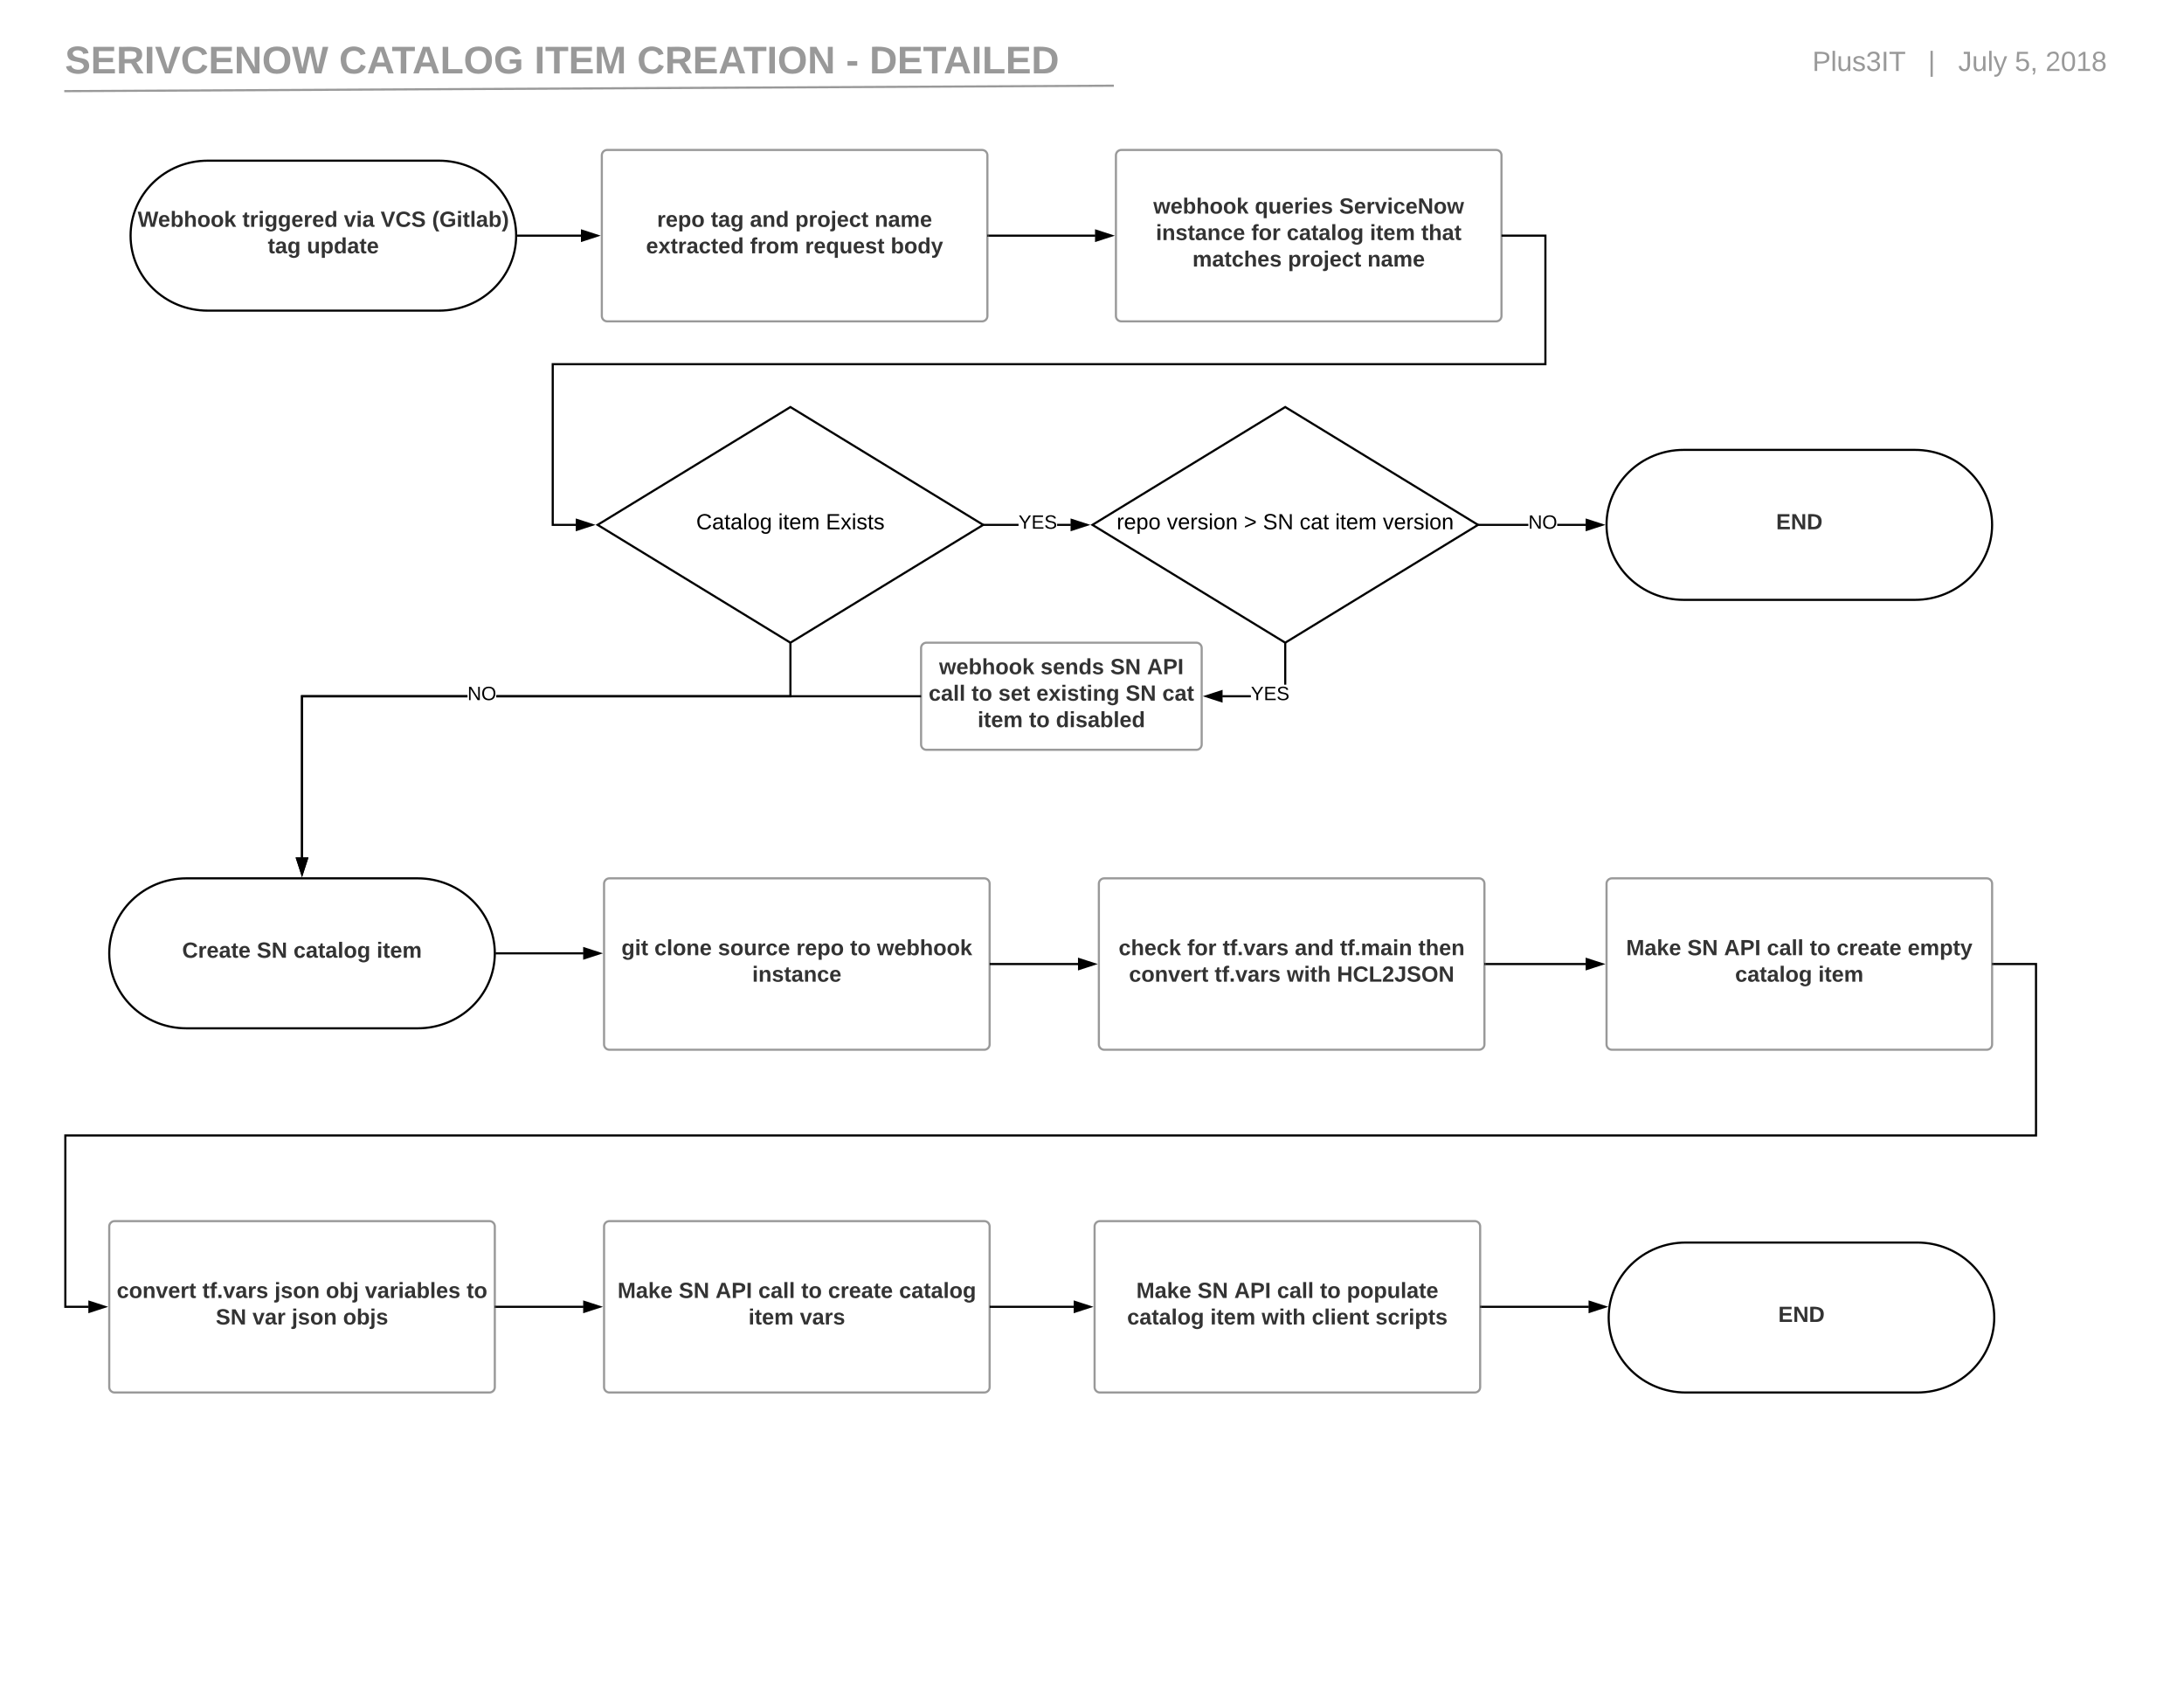 <svg xmlns="http://www.w3.org/2000/svg" xmlns:xlink="http://www.w3.org/1999/xlink" xmlns:lucid="lucid" width="2039.17" height="1575.72"><g transform="translate(0 0)" lucid:page-tab-id="0_0"><path d="M0 0h2039.17v1575.72H0z" fill="#fff"/><path d="M60.67 17.82H1122v86.5H60.67z" fill="none"/><use xlink:href="#a" transform="matrix(1,0,0,1,60.667,17.821) translate(0 50.709)"/><use xlink:href="#b" transform="matrix(1,0,0,1,60.667,17.821) translate(255.926 50.709)"/><use xlink:href="#c" transform="matrix(1,0,0,1,60.667,17.821) translate(438.258 50.709)"/><use xlink:href="#d" transform="matrix(1,0,0,1,60.667,17.821) translate(534.18 50.709)"/><use xlink:href="#e" transform="matrix(1,0,0,1,60.667,17.821) translate(729.228 50.709)"/><use xlink:href="#f" transform="matrix(1,0,0,1,60.667,17.821) translate(751.156 50.709)"/><path d="M60 85.08L1040 80" stroke="#999" stroke-width="2" fill="none"/><path d="M1279 37.08h688v48h-688z" fill="none"/><use xlink:href="#g" transform="matrix(1,0,0,1,1279,37.076) translate(413.15 29.149)"/><use xlink:href="#h" transform="matrix(1,0,0,1,1279,37.076) translate(521.216 29.149)"/><use xlink:href="#i" transform="matrix(1,0,0,1,1279,37.076) translate(549.324 29.149)"/><use xlink:href="#j" transform="matrix(1,0,0,1,1279,37.076) translate(602.177 29.149)"/><use xlink:href="#k" transform="matrix(1,0,0,1,1279,37.076) translate(630.784 29.149)"/><path d="M1041.92 145c0-2.76 2.24-5 5-5h350c2.76 0 5 2.24 5 5v150c0 2.76-2.24 5-5 5h-350c-2.76 0-5-2.24-5-5z" stroke="#999" stroke-width="2" fill="#fff"/><use xlink:href="#l" transform="matrix(1,0,0,1,1046.918,145) translate(29.901 54.402)"/><use xlink:href="#m" transform="matrix(1,0,0,1,1046.918,145) translate(124.65 54.402)"/><use xlink:href="#n" transform="matrix(1,0,0,1,1046.918,145) translate(203.493 54.402)"/><use xlink:href="#o" transform="matrix(1,0,0,1,1046.918,145) translate(32.304 79.12)"/><use xlink:href="#p" transform="matrix(1,0,0,1,1046.918,145) translate(121.389 79.12)"/><use xlink:href="#q" transform="matrix(1,0,0,1,1046.918,145) translate(154.46 79.12)"/><use xlink:href="#r" transform="matrix(1,0,0,1,1046.918,145) translate(232.101 79.12)"/><use xlink:href="#s" transform="matrix(1,0,0,1,1046.918,145) translate(280.105 79.12)"/><use xlink:href="#t" transform="matrix(1,0,0,1,1046.918,145) translate(66.462 103.837)"/><use xlink:href="#u" transform="matrix(1,0,0,1,1046.918,145) translate(155.604 103.837)"/><use xlink:href="#v" transform="matrix(1,0,0,1,1046.918,145) translate(229.813 103.837)"/><path d="M409.92 150c39.76 0 72 31.34 72 70s-32.24 70-72 70h-216c-39.77 0-72-31.34-72-70s32.23-70 72-70z" stroke="#000" stroke-width="2" fill="#fff"/><use xlink:href="#w" transform="matrix(1,0,0,1,126.918,155) translate(1.665 56.761)"/><use xlink:href="#x" transform="matrix(1,0,0,1,126.918,155) translate(99.39 56.761)"/><use xlink:href="#y" transform="matrix(1,0,0,1,126.918,155) translate(194.139 56.761)"/><use xlink:href="#z" transform="matrix(1,0,0,1,126.918,155) translate(228.468 56.761)"/><use xlink:href="#A" transform="matrix(1,0,0,1,126.918,155) translate(276.472 56.761)"/><use xlink:href="#B" transform="matrix(1,0,0,1,126.918,155) translate(123.105 81.478)"/><use xlink:href="#C" transform="matrix(1,0,0,1,126.918,155) translate(159.609 81.478)"/><path d="M561.92 145c0-2.76 2.24-5 5-5h350c2.76 0 5 2.24 5 5v150c0 2.76-2.24 5-5 5h-350c-2.76 0-5-2.24-5-5z" stroke="#999" stroke-width="2" fill="#fff"/><use xlink:href="#D" transform="matrix(1,0,0,1,566.918,145) translate(46.551 66.761)"/><use xlink:href="#E" transform="matrix(1,0,0,1,566.918,145) translate(96.786 66.761)"/><use xlink:href="#F" transform="matrix(1,0,0,1,566.918,145) translate(133.29 66.761)"/><use xlink:href="#u" transform="matrix(1,0,0,1,566.918,145) translate(175.515 66.761)"/><use xlink:href="#G" transform="matrix(1,0,0,1,566.918,145) translate(249.724 66.761)"/><use xlink:href="#H" transform="matrix(1,0,0,1,566.918,145) translate(36.281 91.478)"/><use xlink:href="#I" transform="matrix(1,0,0,1,566.918,145) translate(133.376 91.478)"/><use xlink:href="#J" transform="matrix(1,0,0,1,566.918,145) translate(184.755 91.478)"/><use xlink:href="#K" transform="matrix(1,0,0,1,566.918,145) translate(264.686 91.478)"/><path d="M482.92 220h59.76" stroke="#000" stroke-width="2" fill="none"/><path d="M482.92 221h-1.04l.04-1-.02-1h1.02zM557.68 220l-14.26 4.64v-9.28z"/><path d="M560.92 220l-18.5 6v-12zm-16.5 3.26l10.03-3.26-10.03-3.26z"/><path d="M922.92 220h99.76" stroke="#000" stroke-width="2" fill="none"/><path d="M922.92 221h-1v-2h1zM1037.68 220l-14.26 4.64v-9.28z"/><path d="M1040.92 220l-18.5 6v-12zm-16.5 3.26l10.03-3.26-10.03-3.26z"/><path d="M738 380l180 110-180 110-180-110z" stroke="#000" stroke-width="2" fill="#fff"/><use xlink:href="#L" transform="matrix(1,0,0,1,563,385) translate(87.031 109.12)"/><use xlink:href="#M" transform="matrix(1,0,0,1,563,385) translate(163.585 109.12)"/><use xlink:href="#N" transform="matrix(1,0,0,1,563,385) translate(208.099 109.12)"/><path d="M1200 380l180 110-180 110-180-110z" stroke="#000" stroke-width="2" fill="#fff"/><use xlink:href="#O" transform="matrix(1,0,0,1,1025,385) translate(17.6 109.12)"/><use xlink:href="#P" transform="matrix(1,0,0,1,1025,385) translate(64.459 109.12)"/><use xlink:href="#Q" transform="matrix(1,0,0,1,1025,385) translate(136.437 109.12)"/><use xlink:href="#R" transform="matrix(1,0,0,1,1025,385) translate(154.174 109.12)"/><use xlink:href="#S" transform="matrix(1,0,0,1,1025,385) translate(188.446 109.12)"/><use xlink:href="#M" transform="matrix(1,0,0,1,1025,385) translate(221.631 109.12)"/><use xlink:href="#T" transform="matrix(1,0,0,1,1025,385) translate(266.145 109.12)"/><path d="M390 820c39.76 0 72 31.34 72 70s-32.24 70-72 70H174c-39.76 0-72-31.34-72-70s32.24-70 72-70z" stroke="#000" stroke-width="2" fill="#fff"/><use xlink:href="#U" transform="matrix(1,0,0,1,107,825) translate(63.058 69.12)"/><use xlink:href="#V" transform="matrix(1,0,0,1,107,825) translate(132.746 69.12)"/><use xlink:href="#q" transform="matrix(1,0,0,1,107,825) translate(167.018 69.12)"/><use xlink:href="#W" transform="matrix(1,0,0,1,107,825) translate(244.66 69.12)"/><path d="M1788 420c39.76 0 72 31.34 72 70s-32.24 70-72 70h-216c-39.76 0-72-31.34-72-70s32.24-70 72-70z" stroke="#000" stroke-width="2" fill="#fff"/><use xlink:href="#X" transform="matrix(1,0,0,1,1505,425) translate(153.315 69.12)"/><path d="M1426.98 491h-45.06v-2h45.06zm53.78 0h-26.83v-2h26.83zM1381.92 491h-3v-.34l1.08-.66-1.08-.66V489h3zM1495.76 490l-14.26 4.64v-9.28z"/><path d="M1499 490l-18.5 6v-12zm-16.5 3.26l10.03-3.26-10.03-3.26z"/><use xlink:href="#Y" transform="matrix(1,0,0,1,1426.984,479.2) translate(0 14.4)"/><path d="M951 491h-31.08v-2H951zm48.85 0H987v-2h12.85zM919.92 491h-3v-.34L918 490l-1.08-.66V489h3zM1014.85 490l-14.27 4.64v-9.28z"/><path d="M1018.08 490l-18.5 6v-12zm-16.5 3.26l10.03-3.26-10.02-3.26z"/><use xlink:href="#Z" transform="matrix(1,0,0,1,951,479.2) translate(0 14.4)"/><path d="M1443.92 341H517.08v148h20.77v2h-22.77V339h926.84V221h-39v-2h41z"/><path d="M1402.92 221h-1v-2h1zM552.85 490l-14.27 4.64v-9.28z"/><path d="M556.08 490l-18.5 6v-12zm-16.5 3.26L549.6 490l-10.02-3.26z"/><path d="M564 825c0-2.76 2.24-5 5-5h350c2.76 0 5 2.24 5 5v150c0 2.76-2.24 5-5 5H569c-2.76 0-5-2.24-5-5z" stroke="#999" stroke-width="2" fill="#fff"/><use xlink:href="#aa" transform="matrix(1,0,0,1,569,825) translate(11.192 66.761)"/><use xlink:href="#ab" transform="matrix(1,0,0,1,569,825) translate(41.974 66.761)"/><use xlink:href="#ac" transform="matrix(1,0,0,1,569,825) translate(101.363 66.761)"/><use xlink:href="#ad" transform="matrix(1,0,0,1,569,825) translate(174.485 66.761)"/><use xlink:href="#ae" transform="matrix(1,0,0,1,569,825) translate(224.72 66.761)"/><use xlink:href="#af" transform="matrix(1,0,0,1,569,825) translate(249.781 66.761)"/><use xlink:href="#ag" transform="matrix(1,0,0,1,569,825) translate(133.318 91.478)"/><path d="M463 890h81.76" stroke="#000" stroke-width="2" fill="none"/><path d="M463 891h-1.03l.03-1-.02-1H463zM559.76 890l-14.26 4.64v-9.28z"/><path d="M563 890l-18.5 6v-12zm-16.5 3.26l10.03-3.26-10.03-3.26z"/><path d="M1026 825c0-2.76 2.24-5 5-5h350c2.76 0 5 2.24 5 5v150c0 2.76-2.24 5-5 5h-350c-2.76 0-5-2.24-5-5z" stroke="#999" stroke-width="2" fill="#fff"/><use xlink:href="#ah" transform="matrix(1,0,0,1,1031,825) translate(13.452 66.761)"/><use xlink:href="#ai" transform="matrix(1,0,0,1,1031,825) translate(77.476 66.761)"/><use xlink:href="#aj" transform="matrix(1,0,0,1,1031,825) translate(110.547 66.761)"/><use xlink:href="#F" transform="matrix(1,0,0,1,1031,825) translate(177.947 66.761)"/><use xlink:href="#ak" transform="matrix(1,0,0,1,1031,825) translate(220.172 66.761)"/><use xlink:href="#al" transform="matrix(1,0,0,1,1031,825) translate(293.236 66.761)"/><use xlink:href="#am" transform="matrix(1,0,0,1,1031,825) translate(23.121 91.478)"/><use xlink:href="#aj" transform="matrix(1,0,0,1,1031,825) translate(103.051 91.478)"/><use xlink:href="#an" transform="matrix(1,0,0,1,1031,825) translate(170.451 91.478)"/><use xlink:href="#ao" transform="matrix(1,0,0,1,1031,825) translate(217.254 91.478)"/><path d="M925 900h81.76" stroke="#000" stroke-width="2" fill="none"/><path d="M925 901h-1v-2h1zM1021.76 900l-14.26 4.64v-9.28z"/><path d="M1025 900l-18.5 6v-12zm-16.5 3.26l10.03-3.26-10.03-3.26z"/><path d="M1500 825c0-2.76 2.24-5 5-5h350c2.76 0 5 2.24 5 5v150c0 2.76-2.24 5-5 5h-350c-2.76 0-5-2.24-5-5z" stroke="#999" stroke-width="2" fill="#fff"/><g><use xlink:href="#ap" transform="matrix(1,0,0,1,1505,825) translate(13.309 66.761)"/><use xlink:href="#V" transform="matrix(1,0,0,1,1505,825) translate(70.467 66.761)"/><use xlink:href="#aq" transform="matrix(1,0,0,1,1505,825) translate(104.739 66.761)"/><use xlink:href="#ar" transform="matrix(1,0,0,1,1505,825) translate(144.733 66.761)"/><use xlink:href="#ae" transform="matrix(1,0,0,1,1505,825) translate(184.784 66.761)"/><use xlink:href="#as" transform="matrix(1,0,0,1,1505,825) translate(209.844 66.761)"/><use xlink:href="#at" transform="matrix(1,0,0,1,1505,825) translate(276.157 66.761)"/><use xlink:href="#q" transform="matrix(1,0,0,1,1505,825) translate(115.038 91.478)"/><use xlink:href="#W" transform="matrix(1,0,0,1,1505,825) translate(192.68 91.478)"/></g><path d="M102 1145c0-2.76 2.24-5 5-5h350c2.76 0 5 2.24 5 5v150c0 2.76-2.24 5-5 5H107c-2.76 0-5-2.24-5-5z" stroke="#999" stroke-width="2" fill="#fff"/><g><use xlink:href="#au" transform="matrix(1,0,0,1,107,1145) translate(1.98 66.761)"/><use xlink:href="#av" transform="matrix(1,0,0,1,107,1145) translate(81.91 66.761)"/><use xlink:href="#aw" transform="matrix(1,0,0,1,107,1145) translate(149.31 66.761)"/><use xlink:href="#ax" transform="matrix(1,0,0,1,107,1145) translate(197.257 66.761)"/><use xlink:href="#ay" transform="matrix(1,0,0,1,107,1145) translate(233.76 66.761)"/><use xlink:href="#az" transform="matrix(1,0,0,1,107,1145) translate(328.681 66.761)"/><use xlink:href="#aA" transform="matrix(1,0,0,1,107,1145) translate(94.469 91.478)"/><use xlink:href="#aB" transform="matrix(1,0,0,1,107,1145) translate(128.741 91.478)"/><use xlink:href="#aw" transform="matrix(1,0,0,1,107,1145) translate(165.359 91.478)"/><use xlink:href="#aC" transform="matrix(1,0,0,1,107,1145) translate(213.306 91.478)"/></g><path d="M1861 900h40v160H61v160h21.76" stroke="#000" stroke-width="2" fill="none"/><path d="M1861 901h-1v-2h1zM97.76 1220l-14.26 4.64v-9.28z"/><path d="M101 1220l-18.5 6v-12zm-16.5 3.26l10.03-3.26-10.03-3.26z"/><path d="M564 1145c0-2.76 2.24-5 5-5h350c2.76 0 5 2.24 5 5v150c0 2.76-2.24 5-5 5H569c-2.76 0-5-2.24-5-5z" stroke="#999" stroke-width="2" fill="#fff"/><g><use xlink:href="#ap" transform="matrix(1,0,0,1,569,1145) translate(7.616 66.761)"/><use xlink:href="#V" transform="matrix(1,0,0,1,569,1145) translate(64.774 66.761)"/><use xlink:href="#aq" transform="matrix(1,0,0,1,569,1145) translate(99.046 66.761)"/><use xlink:href="#ar" transform="matrix(1,0,0,1,569,1145) translate(139.04 66.761)"/><use xlink:href="#ae" transform="matrix(1,0,0,1,569,1145) translate(179.091 66.761)"/><use xlink:href="#as" transform="matrix(1,0,0,1,569,1145) translate(204.151 66.761)"/><use xlink:href="#aD" transform="matrix(1,0,0,1,569,1145) translate(270.464 66.761)"/><use xlink:href="#r" transform="matrix(1,0,0,1,569,1145) translate(129.828 91.478)"/><use xlink:href="#aE" transform="matrix(1,0,0,1,569,1145) translate(177.832 91.478)"/></g><path d="M463 1220h81.76" stroke="#000" stroke-width="2" fill="none"/><path d="M463 1221h-1v-2h1zM559.76 1220l-14.26 4.64v-9.28z"/><path d="M563 1220l-18.5 6v-12zm-16.5 3.26l10.03-3.26-10.03-3.26z"/><path d="M1022 1145c0-2.76 2.24-5 5-5h350c2.76 0 5 2.24 5 5v150c0 2.76-2.24 5-5 5h-350c-2.76 0-5-2.24-5-5z" stroke="#999" stroke-width="2" fill="#fff"/><g><use xlink:href="#ap" transform="matrix(1,0,0,1,1027,1145) translate(33.963 66.761)"/><use xlink:href="#V" transform="matrix(1,0,0,1,1027,1145) translate(91.122 66.761)"/><use xlink:href="#aq" transform="matrix(1,0,0,1,1027,1145) translate(125.394 66.761)"/><use xlink:href="#ar" transform="matrix(1,0,0,1,1027,1145) translate(165.388 66.761)"/><use xlink:href="#ae" transform="matrix(1,0,0,1,1027,1145) translate(205.439 66.761)"/><use xlink:href="#aF" transform="matrix(1,0,0,1,1027,1145) translate(230.499 66.761)"/><use xlink:href="#q" transform="matrix(1,0,0,1,1027,1145) translate(25.381 91.478)"/><use xlink:href="#r" transform="matrix(1,0,0,1,1027,1145) translate(103.023 91.478)"/><use xlink:href="#an" transform="matrix(1,0,0,1,1027,1145) translate(151.027 91.478)"/><use xlink:href="#aG" transform="matrix(1,0,0,1,1027,1145) translate(197.829 91.478)"/><use xlink:href="#aH" transform="matrix(1,0,0,1,1027,1145) translate(257.219 91.478)"/></g><path d="M925 1220h77.76" stroke="#000" stroke-width="2" fill="none"/><path d="M925 1221h-1v-2h1zM1017.76 1220l-14.26 4.64v-9.28z"/><path d="M1021 1220l-18.5 6v-12zm-16.5 3.26l10.03-3.26-10.03-3.26z"/><path d="M1790 1160c39.76 0 72 31.34 72 70s-32.24 70-72 70h-216c-39.76 0-72-31.34-72-70s32.24-70 72-70z" stroke="#000" stroke-width="2" fill="#fff"/><g><use xlink:href="#X" transform="matrix(1,0,0,1,1507,1165) translate(153.315 69.12)"/></g><path d="M436.44 651H283v149.76h-2V649h155.44zM739 651H463.4v-2H737v-47.83h2zM739 601.17h-2v-1.78l1 .6 1-.6zM282 815.76l-4.64-14.26h9.28z"/><path d="M282 819l-6-18.5h12zm-3.26-16.5l3.26 10.03 3.26-10.03z"/><g><use xlink:href="#Y" transform="matrix(1,0,0,1,436.439,639.2) translate(0 14.4)"/></g><path d="M860 605c0-2.76 2.24-5 5-5h252c2.76 0 5 2.24 5 5v90c0 2.76-2.24 5-5 5H865c-2.76 0-5-2.24-5-5z" stroke="#999" stroke-width="2" fill="#fff"/><g><use xlink:href="#l" transform="matrix(1,0,0,1,865,605) translate(11.798 24.402)"/><use xlink:href="#aI" transform="matrix(1,0,0,1,865,605) translate(106.547 24.402)"/><use xlink:href="#aA" transform="matrix(1,0,0,1,865,605) translate(171.658 24.402)"/><use xlink:href="#aJ" transform="matrix(1,0,0,1,865,605) translate(205.93 24.402)"/><use xlink:href="#ar" transform="matrix(1,0,0,1,865,605) translate(2.071 49.12)"/><use xlink:href="#ae" transform="matrix(1,0,0,1,865,605) translate(42.122 49.12)"/><use xlink:href="#aK" transform="matrix(1,0,0,1,865,605) translate(67.182 49.12)"/><use xlink:href="#aL" transform="matrix(1,0,0,1,865,605) translate(102.599 49.12)"/><use xlink:href="#aA" transform="matrix(1,0,0,1,865,605) translate(185.962 49.12)"/><use xlink:href="#aM" transform="matrix(1,0,0,1,865,605) translate(220.234 49.12)"/><use xlink:href="#r" transform="matrix(1,0,0,1,865,605) translate(47.786 73.837)"/><use xlink:href="#ae" transform="matrix(1,0,0,1,865,605) translate(95.79 73.837)"/><use xlink:href="#aN" transform="matrix(1,0,0,1,865,605) translate(120.851 73.837)"/></g><path d="M1167.9 651h-26.66v-2h26.67zm33.1-11.8h-2v-38.03h2zM1201 601.17h-2v-1.78l1 .6 1-.6zM1140.5 654.64l-14.26-4.64 14.26-4.64z"/><path d="M1141.5 656l-18.5-6 18.5-6zm-12.03-6l10.03 3.26v-6.52z"/><g><use xlink:href="#Z" transform="matrix(1,0,0,1,1167.914,639.2) translate(0 14.4)"/></g><path d="M1387 900h93.76" stroke="#000" stroke-width="2" fill="none"/><path d="M1387 901h-1v-2h1zM1495.76 900l-14.26 4.64v-9.28z"/><path d="M1499 900l-18.5 6v-12zm-16.5 3.26l10.03-3.26-10.03-3.26z"/><path d="M1383 1220h100.5" stroke="#000" stroke-width="2" fill="none"/><path d="M1383 1221h-1v-2h1zM1498.5 1220l-14.27 4.64v-9.28z"/><path d="M1501.73 1220l-18.5 6v-12zm-16.5 3.26l10.03-3.26-10.03-3.26zM436.44 651H283v149.76h-2V649h155.44zM859 651H463.4v-2H859zM860 651h-1v-2h1zM282 815.76l-4.64-14.26h9.28z"/><path d="M282 819l-6-18.5h12zm-3.26-16.5l3.26 10.03 3.26-10.03z"/><defs><path fill="#999" d="M169-182c-1-43-94-46-97-3 18 66 151 10 154 114 3 95-165 93-204 36-6-8-10-19-12-30l50-8c3 46 112 56 116 5-17-69-150-10-154-114-4-87 153-88 188-35 5 8 8 18 10 28" id="aO"/><path fill="#999" d="M24 0v-248h195v40H76v63h132v40H76v65h150V0H24" id="aP"/><path fill="#999" d="M240-174c0 40-23 61-54 70L253 0h-59l-57-94H76V0H24v-248c93 4 217-23 216 74zM76-134c48-2 112 12 112-38 0-48-66-32-112-35v73" id="aQ"/><path fill="#999" d="M24 0v-248h52V0H24" id="aR"/><path fill="#999" d="M147 0H94L2-248h55l64 206c17-72 42-137 63-206h54" id="aS"/><path fill="#999" d="M67-125c0 53 21 87 73 88 37 1 54-22 65-47l45 17C233-25 199 4 140 4 58 4 20-42 15-125 8-235 124-281 211-232c18 10 29 29 36 50l-46 12c-8-25-30-41-62-41-52 0-71 34-72 86" id="aT"/><path fill="#999" d="M175 0L67-191c6 58 2 128 3 191H24v-248h59L193-55c-6-58-2-129-3-193h46V0h-61" id="aU"/><path fill="#999" d="M140-251c80 0 125 45 125 126S219 4 139 4C58 4 15-44 15-125s44-126 125-126zm-1 214c52 0 73-35 73-88 0-50-21-86-72-86-52 0-73 35-73 86s22 88 72 88" id="aV"/><path fill="#999" d="M275 0h-61l-44-196L126 0H64L0-248h53L97-49l45-199h58l43 199 44-199h52" id="aW"/><g id="a"><use transform="matrix(0.1,0,0,0.1,0,0)" xlink:href="#aO"/><use transform="matrix(0.1,0,0,0.1,24.031,0)" xlink:href="#aP"/><use transform="matrix(0.1,0,0,0.1,48.061,0)" xlink:href="#aQ"/><use transform="matrix(0.1,0,0,0.1,73.994,0)" xlink:href="#aR"/><use transform="matrix(0.1,0,0,0.1,84.007,0)" xlink:href="#aS"/><use transform="matrix(0.1,0,0,0.1,108.037,0)" xlink:href="#aT"/><use transform="matrix(0.1,0,0,0.1,133.97,0)" xlink:href="#aP"/><use transform="matrix(0.1,0,0,0.1,158.001,0)" xlink:href="#aU"/><use transform="matrix(0.1,0,0,0.1,183.934,0)" xlink:href="#aV"/><use transform="matrix(0.1,0,0,0.1,211.97,0)" xlink:href="#aW"/></g><path fill="#999" d="M199 0l-22-63H83L61 0H9l90-248h61L250 0h-51zm-33-102l-36-108c-10 38-24 72-36 108h72" id="aX"/><path fill="#999" d="M136-208V0H84v-208H4v-40h212v40h-80" id="aY"/><path fill="#999" d="M24 0v-248h52v208h133V0H24" id="aZ"/><path fill="#999" d="M67-125c0 54 23 88 75 88 28 0 53-7 68-21v-34h-60v-39h108v91C232-14 192 4 140 4 58 4 20-42 15-125 8-236 126-280 215-234c19 10 29 26 37 47l-47 15c-11-23-29-39-63-39-53 1-75 33-75 86" id="ba"/><g id="b"><use transform="matrix(0.1,0,0,0.1,0,0)" xlink:href="#aT"/><use transform="matrix(0.1,0,0,0.1,25.933,0)" xlink:href="#aX"/><use transform="matrix(0.1,0,0,0.1,49.163,0)" xlink:href="#aY"/><use transform="matrix(0.1,0,0,0.1,68.387,0)" xlink:href="#aX"/><use transform="matrix(0.1,0,0,0.1,94.32,0)" xlink:href="#aZ"/><use transform="matrix(0.1,0,0,0.1,116.248,0)" xlink:href="#aV"/><use transform="matrix(0.1,0,0,0.1,144.284,0)" xlink:href="#ba"/></g><path fill="#999" d="M230 0l2-204L168 0h-37L68-204 70 0H24v-248h70l56 185 57-185h69V0h-46" id="bb"/><g id="c"><use transform="matrix(0.1,0,0,0.1,0,0)" xlink:href="#aR"/><use transform="matrix(0.1,0,0,0.1,10.013,0)" xlink:href="#aY"/><use transform="matrix(0.1,0,0,0.1,31.941,0)" xlink:href="#aP"/><use transform="matrix(0.1,0,0,0.1,55.971,0)" xlink:href="#bb"/></g><g id="d"><use transform="matrix(0.1,0,0,0.1,0,0)" xlink:href="#aT"/><use transform="matrix(0.1,0,0,0.1,25.933,0)" xlink:href="#aQ"/><use transform="matrix(0.1,0,0,0.1,51.866,0)" xlink:href="#aP"/><use transform="matrix(0.1,0,0,0.1,75.897,0)" xlink:href="#aX"/><use transform="matrix(0.1,0,0,0.1,99.126,0)" xlink:href="#aY"/><use transform="matrix(0.1,0,0,0.1,121.054,0)" xlink:href="#aR"/><use transform="matrix(0.1,0,0,0.1,131.067,0)" xlink:href="#aV"/><use transform="matrix(0.1,0,0,0.1,159.102,0)" xlink:href="#aU"/></g><path fill="#999" d="M14-72v-43h91v43H14" id="bc"/><use transform="matrix(0.1,0,0,0.1,0,0)" xlink:href="#bc" id="e"/><path fill="#999" d="M24-248c120-7 223 5 221 122C244-46 201 0 124 0H24v-248zM76-40c74 7 117-18 117-86 0-67-45-88-117-82v168" id="bd"/><g id="f"><use transform="matrix(0.1,0,0,0.1,0,0)" xlink:href="#bd"/><use transform="matrix(0.1,0,0,0.1,25.933,0)" xlink:href="#aP"/><use transform="matrix(0.1,0,0,0.1,49.964,0)" xlink:href="#aY"/><use transform="matrix(0.1,0,0,0.1,69.188,0)" xlink:href="#aX"/><use transform="matrix(0.1,0,0,0.1,95.121,0)" xlink:href="#aR"/><use transform="matrix(0.1,0,0,0.1,105.134,0)" xlink:href="#aZ"/><use transform="matrix(0.1,0,0,0.1,127.062,0)" xlink:href="#aP"/><use transform="matrix(0.1,0,0,0.1,151.092,0)" xlink:href="#bd"/></g><path fill="#999" d="M30-248c87 1 191-15 191 75 0 78-77 80-158 76V0H30v-248zm33 125c57 0 124 11 124-50 0-59-68-47-124-48v98" id="be"/><path fill="#999" d="M24 0v-261h32V0H24" id="bf"/><path fill="#999" d="M84 4C-5 8 30-112 23-190h32v120c0 31 7 50 39 49 72-2 45-101 50-169h31l1 190h-30c-1-10 1-25-2-33-11 22-28 36-60 37" id="bg"/><path fill="#999" d="M135-143c-3-34-86-38-87 0 15 53 115 12 119 90S17 21 10-45l28-5c4 36 97 45 98 0-10-56-113-15-118-90-4-57 82-63 122-42 12 7 21 19 24 35" id="bh"/><path fill="#999" d="M126-127c33 6 58 20 58 59 0 88-139 92-164 29-3-8-5-16-6-25l32-3c6 27 21 44 54 44 32 0 52-15 52-46 0-38-36-46-79-43v-28c39 1 72-4 72-42 0-27-17-43-46-43-28 0-47 15-49 41l-32-3c6-42 35-63 81-64 48-1 79 21 79 65 0 36-21 52-52 59" id="bi"/><path fill="#999" d="M33 0v-248h34V0H33" id="bj"/><path fill="#999" d="M127-220V0H93v-220H8v-28h204v28h-85" id="bk"/><g id="g"><use transform="matrix(0.072,0,0,0.072,0,0)" xlink:href="#be"/><use transform="matrix(0.072,0,0,0.072,17.165,0)" xlink:href="#bf"/><use transform="matrix(0.072,0,0,0.072,22.815,0)" xlink:href="#bg"/><use transform="matrix(0.072,0,0,0.072,37.119,0)" xlink:href="#bh"/><use transform="matrix(0.072,0,0,0.072,49.992,0)" xlink:href="#bi"/><use transform="matrix(0.072,0,0,0.072,64.296,0)" xlink:href="#bj"/><use transform="matrix(0.072,0,0,0.072,71.448,0)" xlink:href="#bk"/></g><path fill="#999" d="M32 76v-337h29V76H32" id="bl"/><use transform="matrix(0.072,0,0,0.072,0,0)" xlink:href="#bl" id="h"/><path fill="#999" d="M153-248C145-148 188 4 80 4 36 3 13-21 6-62l32-5c4 25 16 42 43 43 27 0 39-20 39-49v-147H72v-28h81" id="bm"/><path fill="#999" d="M179-190L93 31C79 59 56 82 12 73V49c39 6 53-20 64-50L1-190h34L92-34l54-156h33" id="bn"/><g id="i"><use transform="matrix(0.072,0,0,0.072,0,0)" xlink:href="#bm"/><use transform="matrix(0.072,0,0,0.072,12.874,0)" xlink:href="#bg"/><use transform="matrix(0.072,0,0,0.072,27.177,0)" xlink:href="#bf"/><use transform="matrix(0.072,0,0,0.072,32.827,0)" xlink:href="#bn"/></g><path fill="#999" d="M54-142c48-35 137-8 131 61C196 18 31 33 14-55l32-4c7 23 22 37 52 37 35-1 51-22 54-58 4-55-73-65-99-34H22l8-134h141v27H59" id="bo"/><path fill="#999" d="M68-38c1 34 0 65-14 84H32c9-13 17-26 17-46H33v-38h35" id="bp"/><g id="j"><use transform="matrix(0.072,0,0,0.072,0,0)" xlink:href="#bo"/><use transform="matrix(0.072,0,0,0.072,14.304,0)" xlink:href="#bp"/></g><path fill="#999" d="M101-251c82-7 93 87 43 132L82-64C71-53 59-42 53-27h129V0H18c2-99 128-94 128-182 0-28-16-43-45-43s-46 15-49 41l-32-3c6-41 34-60 81-64" id="bq"/><path fill="#999" d="M101-251c68 0 85 55 85 127S166 4 100 4C33 4 14-52 14-124c0-73 17-127 87-127zm-1 229c47 0 54-49 54-102s-4-102-53-102c-51 0-55 48-55 102 0 53 5 102 54 102" id="br"/><path fill="#999" d="M27 0v-27h64v-190l-56 39v-29l58-41h29v221h61V0H27" id="bs"/><path fill="#999" d="M134-131c28 9 52 24 51 62-1 50-34 73-85 73S17-19 16-69c0-36 21-54 49-61-75-25-45-126 34-121 46 3 78 18 79 63 0 33-17 51-44 57zm-34-11c31 1 46-15 46-44 0-28-17-43-47-42-29 0-46 13-45 42 1 28 16 44 46 44zm1 122c35 0 51-18 51-52 0-30-18-46-53-46-33 0-51 17-51 47 0 34 19 51 53 51" id="bt"/><g id="k"><use transform="matrix(0.072,0,0,0.072,0,0)" xlink:href="#bq"/><use transform="matrix(0.072,0,0,0.072,14.304,0)" xlink:href="#br"/><use transform="matrix(0.072,0,0,0.072,28.608,0)" xlink:href="#bs"/><use transform="matrix(0.072,0,0,0.072,42.912,0)" xlink:href="#bt"/></g><path fill="#333" d="M231 0h-52l-39-155L100 0H48L-1-190h46L77-45c9-52 24-97 36-145h53l37 145 32-145h46" id="bu"/><path fill="#333" d="M185-48c-13 30-37 53-82 52C43 2 14-33 14-96s30-98 90-98c62 0 83 45 84 108H66c0 31 8 55 39 56 18 0 30-7 34-22zm-45-69c5-46-57-63-70-21-2 6-4 13-4 21h74" id="bv"/><path fill="#333" d="M135-194c52 0 70 43 70 98 0 56-19 99-73 100-30 1-46-15-58-35L72 0H24l1-261h50v104c11-23 29-37 60-37zM114-30c31 0 40-27 40-66 0-37-7-63-39-63s-41 28-41 65c0 36 8 64 40 64" id="bw"/><path fill="#333" d="M114-157C55-157 80-60 75 0H25v-261h50l-1 109c12-26 28-41 61-42 86-1 58 113 63 194h-50c-7-57 23-157-34-157" id="bx"/><path fill="#333" d="M110-194c64 0 96 36 96 99 0 64-35 99-97 99-61 0-95-36-95-99 0-62 34-99 96-99zm-1 164c35 0 45-28 45-65 0-40-10-65-43-65-34 0-45 26-45 65 0 36 10 65 43 65" id="by"/><path fill="#333" d="M147 0L96-86 75-71V0H25v-261h50v150l67-79h53l-66 74L201 0h-54" id="bz"/><g id="l"><use transform="matrix(0.057,0,0,0.057,0,0)" xlink:href="#bu"/><use transform="matrix(0.057,0,0,0.057,16.02,0)" xlink:href="#bv"/><use transform="matrix(0.057,0,0,0.057,27.464,0)" xlink:href="#bw"/><use transform="matrix(0.057,0,0,0.057,39.994,0)" xlink:href="#bx"/><use transform="matrix(0.057,0,0,0.057,52.524,0)" xlink:href="#by"/><use transform="matrix(0.057,0,0,0.057,65.054,0)" xlink:href="#by"/><use transform="matrix(0.057,0,0,0.057,77.584,0)" xlink:href="#bz"/></g><path fill="#333" d="M84 4C32 4 15-41 15-95c0-55 18-99 73-99 29 0 47 12 58 34l2-30h48l-1 265h-49V-32C136-9 114 4 84 4zm21-34c32 0 41-29 41-66 0-36-9-64-40-64-33 0-39 30-40 65 0 43 13 65 39 65" id="bA"/><path fill="#333" d="M85 4C-2 5 27-109 22-190h50c7 57-23 150 33 157 60-5 35-97 40-157h50l1 190h-47c-2-12 1-28-3-38-12 25-28 42-61 42" id="bB"/><path fill="#333" d="M135-150c-39-12-60 13-60 57V0H25l-1-190h47c2 13-1 29 3 40 6-28 27-53 61-41v41" id="bC"/><path fill="#333" d="M25-224v-37h50v37H25zM25 0v-190h50V0H25" id="bD"/><path fill="#333" d="M137-138c1-29-70-34-71-4 15 46 118 7 119 86 1 83-164 76-172 9l43-7c4 19 20 25 44 25 33 8 57-30 24-41C81-84 22-81 20-136c-2-80 154-74 161-7" id="bE"/><g id="m"><use transform="matrix(0.057,0,0,0.057,0,0)" xlink:href="#bA"/><use transform="matrix(0.057,0,0,0.057,12.53,0)" xlink:href="#bB"/><use transform="matrix(0.057,0,0,0.057,25.06,0)" xlink:href="#bv"/><use transform="matrix(0.057,0,0,0.057,36.504,0)" xlink:href="#bC"/><use transform="matrix(0.057,0,0,0.057,44.514,0)" xlink:href="#bD"/><use transform="matrix(0.057,0,0,0.057,50.235,0)" xlink:href="#bv"/><use transform="matrix(0.057,0,0,0.057,61.678,0)" xlink:href="#bE"/></g><path fill="#333" d="M169-182c-1-43-94-46-97-3 18 66 151 10 154 114 3 95-165 93-204 36-6-8-10-19-12-30l50-8c3 46 112 56 116 5-17-69-150-10-154-114-4-87 153-88 188-35 5 8 8 18 10 28" id="bF"/><path fill="#333" d="M128 0H69L1-190h53L99-40l48-150h52" id="bG"/><path fill="#333" d="M190-63c-7 42-38 67-86 67-59 0-84-38-90-98-12-110 154-137 174-36l-49 2c-2-19-15-32-35-32-30 0-35 28-38 64-6 74 65 87 74 30" id="bH"/><path fill="#333" d="M175 0L67-191c6 58 2 128 3 191H24v-248h59L193-55c-6-58-2-129-3-193h46V0h-61" id="bI"/><g id="n"><use transform="matrix(0.057,0,0,0.057,0,0)" xlink:href="#bF"/><use transform="matrix(0.057,0,0,0.057,13.732,0)" xlink:href="#bv"/><use transform="matrix(0.057,0,0,0.057,25.175,0)" xlink:href="#bC"/><use transform="matrix(0.057,0,0,0.057,33.185,0)" xlink:href="#bG"/><use transform="matrix(0.057,0,0,0.057,44.628,0)" xlink:href="#bD"/><use transform="matrix(0.057,0,0,0.057,50.35,0)" xlink:href="#bH"/><use transform="matrix(0.057,0,0,0.057,61.793,0)" xlink:href="#bv"/><use transform="matrix(0.057,0,0,0.057,73.236,0)" xlink:href="#bI"/><use transform="matrix(0.057,0,0,0.057,88.055,0)" xlink:href="#by"/><use transform="matrix(0.057,0,0,0.057,100.585,0)" xlink:href="#bu"/></g><path fill="#333" d="M135-194c87-1 58 113 63 194h-50c-7-57 23-157-34-157-59 0-34 97-39 157H25l-1-190h47c2 12-1 28 3 38 12-26 28-41 61-42" id="bJ"/><path fill="#333" d="M115-3C79 11 28 4 28-45v-112H4v-33h27l15-45h31v45h36v33H77v99c-1 23 16 31 38 25v30" id="bK"/><path fill="#333" d="M133-34C117-15 103 5 69 4 32 3 11-16 11-54c-1-60 55-63 116-61 1-26-3-47-28-47-18 1-26 9-28 27l-52-2c7-38 36-58 82-57s74 22 75 68l1 82c-1 14 12 18 25 15v27c-30 8-71 5-69-32zm-48 3c29 0 43-24 42-57-32 0-66-3-65 30 0 17 8 27 23 27" id="bL"/><g id="o"><use transform="matrix(0.057,0,0,0.057,0,0)" xlink:href="#bD"/><use transform="matrix(0.057,0,0,0.057,5.722,0)" xlink:href="#bJ"/><use transform="matrix(0.057,0,0,0.057,18.252,0)" xlink:href="#bE"/><use transform="matrix(0.057,0,0,0.057,29.695,0)" xlink:href="#bK"/><use transform="matrix(0.057,0,0,0.057,36.504,0)" xlink:href="#bL"/><use transform="matrix(0.057,0,0,0.057,47.947,0)" xlink:href="#bJ"/><use transform="matrix(0.057,0,0,0.057,60.477,0)" xlink:href="#bH"/><use transform="matrix(0.057,0,0,0.057,71.92,0)" xlink:href="#bv"/></g><path fill="#333" d="M121-226c-27-7-43 5-38 36h38v33H83V0H34v-157H6v-33h28c-9-59 32-81 87-68v32" id="bM"/><g id="p"><use transform="matrix(0.057,0,0,0.057,0,0)" xlink:href="#bM"/><use transform="matrix(0.057,0,0,0.057,6.809,0)" xlink:href="#by"/><use transform="matrix(0.057,0,0,0.057,19.339,0)" xlink:href="#bC"/></g><path fill="#333" d="M25 0v-261h50V0H25" id="bN"/><path fill="#333" d="M195-6C206 82 75 100 31 46c-4-6-6-13-8-21l49-6c3 16 16 24 34 25 40 0 42-37 40-79-11 22-30 35-61 35-53 0-70-43-70-97 0-56 18-96 73-97 30 0 46 14 59 34l2-30h47zm-90-29c32 0 41-27 41-63 0-35-9-62-40-62-32 0-39 29-40 63 0 36 9 62 39 62" id="bO"/><g id="q"><use transform="matrix(0.057,0,0,0.057,0,0)" xlink:href="#bH"/><use transform="matrix(0.057,0,0,0.057,11.443,0)" xlink:href="#bL"/><use transform="matrix(0.057,0,0,0.057,22.886,0)" xlink:href="#bK"/><use transform="matrix(0.057,0,0,0.057,29.695,0)" xlink:href="#bL"/><use transform="matrix(0.057,0,0,0.057,41.138,0)" xlink:href="#bN"/><use transform="matrix(0.057,0,0,0.057,46.86,0)" xlink:href="#by"/><use transform="matrix(0.057,0,0,0.057,59.39,0)" xlink:href="#bO"/></g><path fill="#333" d="M220-157c-53 9-28 100-34 157h-49v-107c1-27-5-49-29-50C55-147 81-57 75 0H25l-1-190h47c2 12-1 28 3 38 10-53 101-56 108 0 13-22 24-43 59-42 82 1 51 116 57 194h-49v-107c-1-25-5-48-29-50" id="bP"/><g id="r"><use transform="matrix(0.057,0,0,0.057,0,0)" xlink:href="#bD"/><use transform="matrix(0.057,0,0,0.057,5.722,0)" xlink:href="#bK"/><use transform="matrix(0.057,0,0,0.057,12.53,0)" xlink:href="#bv"/><use transform="matrix(0.057,0,0,0.057,23.973,0)" xlink:href="#bP"/></g><g id="s"><use transform="matrix(0.057,0,0,0.057,0,0)" xlink:href="#bK"/><use transform="matrix(0.057,0,0,0.057,6.809,0)" xlink:href="#bx"/><use transform="matrix(0.057,0,0,0.057,19.339,0)" xlink:href="#bL"/><use transform="matrix(0.057,0,0,0.057,30.782,0)" xlink:href="#bK"/></g><g id="t"><use transform="matrix(0.057,0,0,0.057,0,0)" xlink:href="#bP"/><use transform="matrix(0.057,0,0,0.057,18.309,0)" xlink:href="#bL"/><use transform="matrix(0.057,0,0,0.057,29.752,0)" xlink:href="#bK"/><use transform="matrix(0.057,0,0,0.057,36.561,0)" xlink:href="#bH"/><use transform="matrix(0.057,0,0,0.057,48.004,0)" xlink:href="#bx"/><use transform="matrix(0.057,0,0,0.057,60.534,0)" xlink:href="#bv"/><use transform="matrix(0.057,0,0,0.057,71.977,0)" xlink:href="#bE"/></g><path fill="#333" d="M135-194c53 0 70 44 70 98 0 56-19 98-73 100-31 1-45-17-59-34 3 33 2 69 2 105H25l-1-265h48c2 10 0 23 3 31 11-24 29-35 60-35zM114-30c33 0 39-31 40-66 0-38-9-64-40-64-56 0-55 130 0 130" id="bQ"/><path fill="#333" d="M25-224v-37h50v37H25zM75 22c2 45-34 59-81 51V38c22 5 31-5 31-27v-201h50V22" id="bR"/><g id="u"><use transform="matrix(0.057,0,0,0.057,0,0)" xlink:href="#bQ"/><use transform="matrix(0.057,0,0,0.057,12.53,0)" xlink:href="#bC"/><use transform="matrix(0.057,0,0,0.057,20.54,0)" xlink:href="#by"/><use transform="matrix(0.057,0,0,0.057,33.071,0)" xlink:href="#bR"/><use transform="matrix(0.057,0,0,0.057,38.792,0)" xlink:href="#bv"/><use transform="matrix(0.057,0,0,0.057,50.235,0)" xlink:href="#bH"/><use transform="matrix(0.057,0,0,0.057,61.678,0)" xlink:href="#bK"/></g><g id="v"><use transform="matrix(0.057,0,0,0.057,0,0)" xlink:href="#bJ"/><use transform="matrix(0.057,0,0,0.057,12.53,0)" xlink:href="#bL"/><use transform="matrix(0.057,0,0,0.057,23.973,0)" xlink:href="#bP"/><use transform="matrix(0.057,0,0,0.057,42.282,0)" xlink:href="#bv"/></g><path fill="#333" d="M275 0h-61l-44-196L126 0H64L0-248h53L97-49l45-199h58l43 199 44-199h52" id="bS"/><g id="w"><use transform="matrix(0.057,0,0,0.057,0,0)" xlink:href="#bS"/><use transform="matrix(0.057,0,0,0.057,18.996,0)" xlink:href="#bv"/><use transform="matrix(0.057,0,0,0.057,30.439,0)" xlink:href="#bw"/><use transform="matrix(0.057,0,0,0.057,42.969,0)" xlink:href="#bx"/><use transform="matrix(0.057,0,0,0.057,55.499,0)" xlink:href="#by"/><use transform="matrix(0.057,0,0,0.057,68.029,0)" xlink:href="#by"/><use transform="matrix(0.057,0,0,0.057,80.56,0)" xlink:href="#bz"/></g><path fill="#333" d="M88-194c31-1 46 15 58 34l-1-101h50l1 261h-48c-2-10 0-23-3-31C134-8 116 4 84 4 32 4 16-41 15-95c0-56 19-97 73-99zm17 164c33 0 40-30 41-66 1-37-9-64-41-64s-38 30-39 65c0 43 13 65 39 65" id="bT"/><g id="x"><use transform="matrix(0.057,0,0,0.057,0,0)" xlink:href="#bK"/><use transform="matrix(0.057,0,0,0.057,6.809,0)" xlink:href="#bC"/><use transform="matrix(0.057,0,0,0.057,14.819,0)" xlink:href="#bD"/><use transform="matrix(0.057,0,0,0.057,20.54,0)" xlink:href="#bO"/><use transform="matrix(0.057,0,0,0.057,33.071,0)" xlink:href="#bO"/><use transform="matrix(0.057,0,0,0.057,45.601,0)" xlink:href="#bv"/><use transform="matrix(0.057,0,0,0.057,57.044,0)" xlink:href="#bC"/><use transform="matrix(0.057,0,0,0.057,65.054,0)" xlink:href="#bv"/><use transform="matrix(0.057,0,0,0.057,76.497,0)" xlink:href="#bT"/></g><g id="y"><use transform="matrix(0.057,0,0,0.057,0,0)" xlink:href="#bG"/><use transform="matrix(0.057,0,0,0.057,11.443,0)" xlink:href="#bD"/><use transform="matrix(0.057,0,0,0.057,17.165,0)" xlink:href="#bL"/></g><path fill="#333" d="M147 0H94L2-248h55l64 206c17-72 42-137 63-206h54" id="bU"/><path fill="#333" d="M67-125c0 53 21 87 73 88 37 1 54-22 65-47l45 17C233-25 199 4 140 4 58 4 20-42 15-125 8-235 124-281 211-232c18 10 29 29 36 50l-46 12c-8-25-30-41-62-41-52 0-71 34-72 86" id="bV"/><g id="z"><use transform="matrix(0.057,0,0,0.057,0,0)" xlink:href="#bU"/><use transform="matrix(0.057,0,0,0.057,13.732,0)" xlink:href="#bV"/><use transform="matrix(0.057,0,0,0.057,28.551,0)" xlink:href="#bF"/></g><path fill="#333" d="M67-93c0 74 22 123 53 168H70C40 30 18-18 18-93s22-123 52-168h50c-32 44-53 94-53 168" id="bW"/><path fill="#333" d="M67-125c0 54 23 88 75 88 28 0 53-7 68-21v-34h-60v-39h108v91C232-14 192 4 140 4 58 4 20-42 15-125 8-236 126-280 215-234c19 10 29 26 37 47l-47 15c-11-23-29-39-63-39-53 1-75 33-75 86" id="bX"/><path fill="#333" d="M102-93c0 74-22 123-52 168H0C30 29 54-18 53-93c0-74-22-123-53-168h50c30 45 52 94 52 168" id="bY"/><g id="A"><use transform="matrix(0.057,0,0,0.057,0,0)" xlink:href="#bW"/><use transform="matrix(0.057,0,0,0.057,6.809,0)" xlink:href="#bX"/><use transform="matrix(0.057,0,0,0.057,22.829,0)" xlink:href="#bD"/><use transform="matrix(0.057,0,0,0.057,28.551,0)" xlink:href="#bK"/><use transform="matrix(0.057,0,0,0.057,35.359,0)" xlink:href="#bN"/><use transform="matrix(0.057,0,0,0.057,41.081,0)" xlink:href="#bL"/><use transform="matrix(0.057,0,0,0.057,52.524,0)" xlink:href="#bw"/><use transform="matrix(0.057,0,0,0.057,65.054,0)" xlink:href="#bY"/></g><g id="B"><use transform="matrix(0.057,0,0,0.057,0,0)" xlink:href="#bK"/><use transform="matrix(0.057,0,0,0.057,6.809,0)" xlink:href="#bL"/><use transform="matrix(0.057,0,0,0.057,18.252,0)" xlink:href="#bO"/></g><g id="C"><use transform="matrix(0.057,0,0,0.057,0,0)" xlink:href="#bB"/><use transform="matrix(0.057,0,0,0.057,12.53,0)" xlink:href="#bQ"/><use transform="matrix(0.057,0,0,0.057,25.06,0)" xlink:href="#bT"/><use transform="matrix(0.057,0,0,0.057,37.591,0)" xlink:href="#bL"/><use transform="matrix(0.057,0,0,0.057,49.034,0)" xlink:href="#bK"/><use transform="matrix(0.057,0,0,0.057,55.842,0)" xlink:href="#bv"/></g><g id="D"><use transform="matrix(0.057,0,0,0.057,0,0)" xlink:href="#bC"/><use transform="matrix(0.057,0,0,0.057,8.01,0)" xlink:href="#bv"/><use transform="matrix(0.057,0,0,0.057,19.453,0)" xlink:href="#bQ"/><use transform="matrix(0.057,0,0,0.057,31.984,0)" xlink:href="#by"/></g><g id="E"><use transform="matrix(0.057,0,0,0.057,0,0)" xlink:href="#bK"/><use transform="matrix(0.057,0,0,0.057,6.809,0)" xlink:href="#bL"/><use transform="matrix(0.057,0,0,0.057,18.252,0)" xlink:href="#bO"/></g><g id="F"><use transform="matrix(0.057,0,0,0.057,0,0)" xlink:href="#bL"/><use transform="matrix(0.057,0,0,0.057,11.443,0)" xlink:href="#bJ"/><use transform="matrix(0.057,0,0,0.057,23.973,0)" xlink:href="#bT"/></g><g id="G"><use transform="matrix(0.057,0,0,0.057,0,0)" xlink:href="#bJ"/><use transform="matrix(0.057,0,0,0.057,12.53,0)" xlink:href="#bL"/><use transform="matrix(0.057,0,0,0.057,23.973,0)" xlink:href="#bP"/><use transform="matrix(0.057,0,0,0.057,42.282,0)" xlink:href="#bv"/></g><path fill="#333" d="M144 0l-44-69L55 0H2l70-98-66-92h53l41 62 40-62h54l-67 91 71 99h-54" id="bZ"/><g id="H"><use transform="matrix(0.057,0,0,0.057,0,0)" xlink:href="#bv"/><use transform="matrix(0.057,0,0,0.057,11.443,0)" xlink:href="#bZ"/><use transform="matrix(0.057,0,0,0.057,22.886,0)" xlink:href="#bK"/><use transform="matrix(0.057,0,0,0.057,29.695,0)" xlink:href="#bC"/><use transform="matrix(0.057,0,0,0.057,37.705,0)" xlink:href="#bL"/><use transform="matrix(0.057,0,0,0.057,49.148,0)" xlink:href="#bH"/><use transform="matrix(0.057,0,0,0.057,60.591,0)" xlink:href="#bK"/><use transform="matrix(0.057,0,0,0.057,67.4,0)" xlink:href="#bv"/><use transform="matrix(0.057,0,0,0.057,78.843,0)" xlink:href="#bT"/></g><g id="I"><use transform="matrix(0.057,0,0,0.057,0,0)" xlink:href="#bM"/><use transform="matrix(0.057,0,0,0.057,6.809,0)" xlink:href="#bC"/><use transform="matrix(0.057,0,0,0.057,14.819,0)" xlink:href="#by"/><use transform="matrix(0.057,0,0,0.057,27.349,0)" xlink:href="#bP"/></g><g id="J"><use transform="matrix(0.057,0,0,0.057,0,0)" xlink:href="#bC"/><use transform="matrix(0.057,0,0,0.057,8.01,0)" xlink:href="#bv"/><use transform="matrix(0.057,0,0,0.057,19.453,0)" xlink:href="#bA"/><use transform="matrix(0.057,0,0,0.057,31.984,0)" xlink:href="#bB"/><use transform="matrix(0.057,0,0,0.057,44.514,0)" xlink:href="#bv"/><use transform="matrix(0.057,0,0,0.057,55.957,0)" xlink:href="#bE"/><use transform="matrix(0.057,0,0,0.057,67.4,0)" xlink:href="#bK"/></g><path fill="#333" d="M123 10C108 53 80 86 19 72V37c35 8 53-11 59-39L3-190h52l48 148c12-52 28-100 44-148h51" id="ca"/><g id="K"><use transform="matrix(0.057,0,0,0.057,0,0)" xlink:href="#bw"/><use transform="matrix(0.057,0,0,0.057,12.53,0)" xlink:href="#by"/><use transform="matrix(0.057,0,0,0.057,25.06,0)" xlink:href="#bT"/><use transform="matrix(0.057,0,0,0.057,37.591,0)" xlink:href="#ca"/></g><path d="M212-179c-10-28-35-45-73-45-59 0-87 40-87 99 0 60 29 101 89 101 43 0 62-24 78-52l27 14C228-24 195 4 139 4 59 4 22-46 18-125c-6-104 99-153 187-111 19 9 31 26 39 46" id="cb"/><path d="M141-36C126-15 110 5 73 4 37 3 15-17 15-53c-1-64 63-63 125-63 3-35-9-54-41-54-24 1-41 7-42 31l-33-3c5-37 33-52 76-52 45 0 72 20 72 64v82c-1 20 7 32 28 27v20c-31 9-61-2-59-35zM48-53c0 20 12 33 32 33 41-3 63-29 60-74-43 2-92-5-92 41" id="cc"/><path d="M59-47c-2 24 18 29 38 22v24C64 9 27 4 27-40v-127H5v-23h24l9-43h21v43h35v23H59v120" id="cd"/><path d="M24 0v-261h32V0H24" id="ce"/><path d="M100-194c62-1 85 37 85 99 1 63-27 99-86 99S16-35 15-95c0-66 28-99 85-99zM99-20c44 1 53-31 53-75 0-43-8-75-51-75s-53 32-53 75 10 74 51 75" id="cf"/><path d="M177-190C167-65 218 103 67 71c-23-6-38-20-44-43l32-5c15 47 100 32 89-28v-30C133-14 115 1 83 1 29 1 15-40 15-95c0-56 16-97 71-98 29-1 48 16 59 35 1-10 0-23 2-32h30zM94-22c36 0 50-32 50-73 0-42-14-75-50-75-39 0-46 34-46 75s6 73 46 73" id="cg"/><g id="L"><use transform="matrix(0.057,0,0,0.057,0,0)" xlink:href="#cb"/><use transform="matrix(0.057,0,0,0.057,14.819,0)" xlink:href="#cc"/><use transform="matrix(0.057,0,0,0.057,26.262,0)" xlink:href="#cd"/><use transform="matrix(0.057,0,0,0.057,31.984,0)" xlink:href="#cc"/><use transform="matrix(0.057,0,0,0.057,43.427,0)" xlink:href="#ce"/><use transform="matrix(0.057,0,0,0.057,47.947,0)" xlink:href="#cf"/><use transform="matrix(0.057,0,0,0.057,59.39,0)" xlink:href="#cg"/></g><path d="M24-231v-30h32v30H24zM24 0v-190h32V0H24" id="ch"/><path d="M100-194c63 0 86 42 84 106H49c0 40 14 67 53 68 26 1 43-12 49-29l28 8c-11 28-37 45-77 45C44 4 14-33 15-96c1-61 26-98 85-98zm52 81c6-60-76-77-97-28-3 7-6 17-6 28h103" id="ci"/><path d="M210-169c-67 3-38 105-44 169h-31v-121c0-29-5-50-35-48C34-165 62-65 56 0H25l-1-190h30c1 10-1 24 2 32 10-44 99-50 107 0 11-21 27-35 58-36 85-2 47 119 55 194h-31v-121c0-29-5-49-35-48" id="cj"/><g id="M"><use transform="matrix(0.057,0,0,0.057,0,0)" xlink:href="#ch"/><use transform="matrix(0.057,0,0,0.057,4.52,0)" xlink:href="#cd"/><use transform="matrix(0.057,0,0,0.057,10.242,0)" xlink:href="#ci"/><use transform="matrix(0.057,0,0,0.057,21.685,0)" xlink:href="#cj"/></g><path d="M30 0v-248h187v28H63v79h144v27H63v87h162V0H30" id="ck"/><path d="M141 0L90-78 38 0H4l68-98-65-92h35l48 74 47-74h35l-64 92 68 98h-35" id="cl"/><path d="M135-143c-3-34-86-38-87 0 15 53 115 12 119 90S17 21 10-45l28-5c4 36 97 45 98 0-10-56-113-15-118-90-4-57 82-63 122-42 12 7 21 19 24 35" id="cm"/><g id="N"><use transform="matrix(0.057,0,0,0.057,0,0)" xlink:href="#ck"/><use transform="matrix(0.057,0,0,0.057,13.732,0)" xlink:href="#cl"/><use transform="matrix(0.057,0,0,0.057,24.031,0)" xlink:href="#ch"/><use transform="matrix(0.057,0,0,0.057,28.551,0)" xlink:href="#cm"/><use transform="matrix(0.057,0,0,0.057,38.849,0)" xlink:href="#cd"/><use transform="matrix(0.057,0,0,0.057,44.571,0)" xlink:href="#cm"/></g><path d="M114-163C36-179 61-72 57 0H25l-1-190h30c1 12-1 29 2 39 6-27 23-49 58-41v29" id="cn"/><path d="M115-194c55 1 70 41 70 98S169 2 115 4C84 4 66-9 55-30l1 105H24l-1-265h31l2 30c10-21 28-34 59-34zm-8 174c40 0 45-34 45-75s-6-73-45-74c-42 0-51 32-51 76 0 43 10 73 51 73" id="co"/><g id="O"><use transform="matrix(0.057,0,0,0.057,0,0)" xlink:href="#cn"/><use transform="matrix(0.057,0,0,0.057,6.809,0)" xlink:href="#ci"/><use transform="matrix(0.057,0,0,0.057,18.252,0)" xlink:href="#co"/><use transform="matrix(0.057,0,0,0.057,29.695,0)" xlink:href="#cf"/></g><path d="M108 0H70L1-190h34L89-25l56-165h34" id="cp"/><path d="M117-194c89-4 53 116 60 194h-32v-121c0-31-8-49-39-48C34-167 62-67 57 0H25l-1-190h30c1 10-1 24 2 32 11-22 29-35 61-36" id="cq"/><g id="P"><use transform="matrix(0.057,0,0,0.057,0,0)" xlink:href="#cp"/><use transform="matrix(0.057,0,0,0.057,10.299,0)" xlink:href="#ci"/><use transform="matrix(0.057,0,0,0.057,21.742,0)" xlink:href="#cn"/><use transform="matrix(0.057,0,0,0.057,28.551,0)" xlink:href="#cm"/><use transform="matrix(0.057,0,0,0.057,38.849,0)" xlink:href="#ch"/><use transform="matrix(0.057,0,0,0.057,43.369,0)" xlink:href="#cf"/><use transform="matrix(0.057,0,0,0.057,54.813,0)" xlink:href="#cq"/></g><path d="M18-27v-27l151-64-151-65v-27l175 74v36" id="cr"/><use transform="matrix(0.057,0,0,0.057,0,0)" xlink:href="#cr" id="Q"/><path d="M185-189c-5-48-123-54-124 2 14 75 158 14 163 119 3 78-121 87-175 55-17-10-28-26-33-46l33-7c5 56 141 63 141-1 0-78-155-14-162-118-5-82 145-84 179-34 5 7 8 16 11 25" id="cs"/><path d="M190 0L58-211 59 0H30v-248h39L202-35l-2-213h31V0h-41" id="ct"/><g id="R"><use transform="matrix(0.057,0,0,0.057,0,0)" xlink:href="#cs"/><use transform="matrix(0.057,0,0,0.057,13.732,0)" xlink:href="#ct"/></g><path d="M96-169c-40 0-48 33-48 73s9 75 48 75c24 0 41-14 43-38l32 2c-6 37-31 61-74 61-59 0-76-41-82-99-10-93 101-131 147-64 4 7 5 14 7 22l-32 3c-4-21-16-35-41-35" id="cu"/><g id="S"><use transform="matrix(0.057,0,0,0.057,0,0)" xlink:href="#cu"/><use transform="matrix(0.057,0,0,0.057,10.299,0)" xlink:href="#cc"/><use transform="matrix(0.057,0,0,0.057,21.742,0)" xlink:href="#cd"/></g><g id="T"><use transform="matrix(0.057,0,0,0.057,0,0)" xlink:href="#cp"/><use transform="matrix(0.057,0,0,0.057,10.299,0)" xlink:href="#ci"/><use transform="matrix(0.057,0,0,0.057,21.742,0)" xlink:href="#cn"/><use transform="matrix(0.057,0,0,0.057,28.551,0)" xlink:href="#cm"/><use transform="matrix(0.057,0,0,0.057,38.849,0)" xlink:href="#ch"/><use transform="matrix(0.057,0,0,0.057,43.369,0)" xlink:href="#cf"/><use transform="matrix(0.057,0,0,0.057,54.813,0)" xlink:href="#cq"/></g><g id="U"><use transform="matrix(0.057,0,0,0.057,0,0)" xlink:href="#bV"/><use transform="matrix(0.057,0,0,0.057,14.819,0)" xlink:href="#bC"/><use transform="matrix(0.057,0,0,0.057,22.829,0)" xlink:href="#bv"/><use transform="matrix(0.057,0,0,0.057,34.272,0)" xlink:href="#bL"/><use transform="matrix(0.057,0,0,0.057,45.715,0)" xlink:href="#bK"/><use transform="matrix(0.057,0,0,0.057,52.524,0)" xlink:href="#bv"/></g><g id="V"><use transform="matrix(0.057,0,0,0.057,0,0)" xlink:href="#bF"/><use transform="matrix(0.057,0,0,0.057,13.732,0)" xlink:href="#bI"/></g><g id="W"><use transform="matrix(0.057,0,0,0.057,0,0)" xlink:href="#bD"/><use transform="matrix(0.057,0,0,0.057,5.722,0)" xlink:href="#bK"/><use transform="matrix(0.057,0,0,0.057,12.53,0)" xlink:href="#bv"/><use transform="matrix(0.057,0,0,0.057,23.973,0)" xlink:href="#bP"/></g><path fill="#333" d="M24 0v-248h195v40H76v63h132v40H76v65h150V0H24" id="cv"/><path fill="#333" d="M24-248c120-7 223 5 221 122C244-46 201 0 124 0H24v-248zM76-40c74 7 117-18 117-86 0-67-45-88-117-82v168" id="cw"/><g id="X"><use transform="matrix(0.057,0,0,0.057,0,0)" xlink:href="#cv"/><use transform="matrix(0.057,0,0,0.057,13.732,0)" xlink:href="#bI"/><use transform="matrix(0.057,0,0,0.057,28.551,0)" xlink:href="#cw"/></g><path d="M140-251c81 0 123 46 123 126C263-46 219 4 140 4 59 4 17-45 17-125s42-126 123-126zm0 227c63 0 89-41 89-101s-29-99-89-99c-61 0-89 39-89 99S79-25 140-24" id="cx"/><g id="Y"><use transform="matrix(0.05,0,0,0.05,0,0)" xlink:href="#ct"/><use transform="matrix(0.05,0,0,0.05,12.95,0)" xlink:href="#cx"/></g><path d="M137-103V0h-34v-103L8-248h37l75 118 75-118h37" id="cy"/><g id="Z"><use transform="matrix(0.05,0,0,0.05,0,0)" xlink:href="#cy"/><use transform="matrix(0.05,0,0,0.05,12,0)" xlink:href="#ck"/><use transform="matrix(0.05,0,0,0.05,24,0)" xlink:href="#cs"/></g><g id="aa"><use transform="matrix(0.057,0,0,0.057,0,0)" xlink:href="#bO"/><use transform="matrix(0.057,0,0,0.057,12.53,0)" xlink:href="#bD"/><use transform="matrix(0.057,0,0,0.057,18.252,0)" xlink:href="#bK"/></g><g id="ab"><use transform="matrix(0.057,0,0,0.057,0,0)" xlink:href="#bH"/><use transform="matrix(0.057,0,0,0.057,11.443,0)" xlink:href="#bN"/><use transform="matrix(0.057,0,0,0.057,17.165,0)" xlink:href="#by"/><use transform="matrix(0.057,0,0,0.057,29.695,0)" xlink:href="#bJ"/><use transform="matrix(0.057,0,0,0.057,42.225,0)" xlink:href="#bv"/></g><g id="ac"><use transform="matrix(0.057,0,0,0.057,0,0)" xlink:href="#bE"/><use transform="matrix(0.057,0,0,0.057,11.443,0)" xlink:href="#by"/><use transform="matrix(0.057,0,0,0.057,23.973,0)" xlink:href="#bB"/><use transform="matrix(0.057,0,0,0.057,36.504,0)" xlink:href="#bC"/><use transform="matrix(0.057,0,0,0.057,44.514,0)" xlink:href="#bH"/><use transform="matrix(0.057,0,0,0.057,55.957,0)" xlink:href="#bv"/></g><g id="ad"><use transform="matrix(0.057,0,0,0.057,0,0)" xlink:href="#bC"/><use transform="matrix(0.057,0,0,0.057,8.01,0)" xlink:href="#bv"/><use transform="matrix(0.057,0,0,0.057,19.453,0)" xlink:href="#bQ"/><use transform="matrix(0.057,0,0,0.057,31.984,0)" xlink:href="#by"/></g><g id="ae"><use transform="matrix(0.057,0,0,0.057,0,0)" xlink:href="#bK"/><use transform="matrix(0.057,0,0,0.057,6.809,0)" xlink:href="#by"/></g><g id="af"><use transform="matrix(0.057,0,0,0.057,0,0)" xlink:href="#bu"/><use transform="matrix(0.057,0,0,0.057,16.02,0)" xlink:href="#bv"/><use transform="matrix(0.057,0,0,0.057,27.464,0)" xlink:href="#bw"/><use transform="matrix(0.057,0,0,0.057,39.994,0)" xlink:href="#bx"/><use transform="matrix(0.057,0,0,0.057,52.524,0)" xlink:href="#by"/><use transform="matrix(0.057,0,0,0.057,65.054,0)" xlink:href="#by"/><use transform="matrix(0.057,0,0,0.057,77.584,0)" xlink:href="#bz"/></g><g id="ag"><use transform="matrix(0.057,0,0,0.057,0,0)" xlink:href="#bD"/><use transform="matrix(0.057,0,0,0.057,5.722,0)" xlink:href="#bJ"/><use transform="matrix(0.057,0,0,0.057,18.252,0)" xlink:href="#bE"/><use transform="matrix(0.057,0,0,0.057,29.695,0)" xlink:href="#bK"/><use transform="matrix(0.057,0,0,0.057,36.504,0)" xlink:href="#bL"/><use transform="matrix(0.057,0,0,0.057,47.947,0)" xlink:href="#bJ"/><use transform="matrix(0.057,0,0,0.057,60.477,0)" xlink:href="#bH"/><use transform="matrix(0.057,0,0,0.057,71.92,0)" xlink:href="#bv"/></g><g id="ah"><use transform="matrix(0.057,0,0,0.057,0,0)" xlink:href="#bH"/><use transform="matrix(0.057,0,0,0.057,11.443,0)" xlink:href="#bx"/><use transform="matrix(0.057,0,0,0.057,23.973,0)" xlink:href="#bv"/><use transform="matrix(0.057,0,0,0.057,35.416,0)" xlink:href="#bH"/><use transform="matrix(0.057,0,0,0.057,46.86,0)" xlink:href="#bz"/></g><g id="ai"><use transform="matrix(0.057,0,0,0.057,0,0)" xlink:href="#bM"/><use transform="matrix(0.057,0,0,0.057,6.809,0)" xlink:href="#by"/><use transform="matrix(0.057,0,0,0.057,19.339,0)" xlink:href="#bC"/></g><path fill="#333" d="M24 0v-54h51V0H24" id="cz"/><g id="aj"><use transform="matrix(0.057,0,0,0.057,0,0)" xlink:href="#bK"/><use transform="matrix(0.057,0,0,0.057,6.809,0)" xlink:href="#bM"/><use transform="matrix(0.057,0,0,0.057,13.617,0)" xlink:href="#cz"/><use transform="matrix(0.057,0,0,0.057,19.339,0)" xlink:href="#bG"/><use transform="matrix(0.057,0,0,0.057,30.782,0)" xlink:href="#bL"/><use transform="matrix(0.057,0,0,0.057,42.225,0)" xlink:href="#bC"/><use transform="matrix(0.057,0,0,0.057,50.235,0)" xlink:href="#bE"/></g><g id="ak"><use transform="matrix(0.057,0,0,0.057,0,0)" xlink:href="#bK"/><use transform="matrix(0.057,0,0,0.057,6.809,0)" xlink:href="#bM"/><use transform="matrix(0.057,0,0,0.057,13.617,0)" xlink:href="#cz"/><use transform="matrix(0.057,0,0,0.057,19.339,0)" xlink:href="#bP"/><use transform="matrix(0.057,0,0,0.057,37.648,0)" xlink:href="#bL"/><use transform="matrix(0.057,0,0,0.057,49.091,0)" xlink:href="#bD"/><use transform="matrix(0.057,0,0,0.057,54.813,0)" xlink:href="#bJ"/></g><g id="al"><use transform="matrix(0.057,0,0,0.057,0,0)" xlink:href="#bK"/><use transform="matrix(0.057,0,0,0.057,6.809,0)" xlink:href="#bx"/><use transform="matrix(0.057,0,0,0.057,19.339,0)" xlink:href="#bv"/><use transform="matrix(0.057,0,0,0.057,30.782,0)" xlink:href="#bJ"/></g><g id="am"><use transform="matrix(0.057,0,0,0.057,0,0)" xlink:href="#bH"/><use transform="matrix(0.057,0,0,0.057,11.443,0)" xlink:href="#by"/><use transform="matrix(0.057,0,0,0.057,23.973,0)" xlink:href="#bJ"/><use transform="matrix(0.057,0,0,0.057,36.504,0)" xlink:href="#bG"/><use transform="matrix(0.057,0,0,0.057,47.947,0)" xlink:href="#bv"/><use transform="matrix(0.057,0,0,0.057,59.39,0)" xlink:href="#bC"/><use transform="matrix(0.057,0,0,0.057,67.4,0)" xlink:href="#bK"/></g><g id="an"><use transform="matrix(0.057,0,0,0.057,0,0)" xlink:href="#bu"/><use transform="matrix(0.057,0,0,0.057,16.02,0)" xlink:href="#bD"/><use transform="matrix(0.057,0,0,0.057,21.742,0)" xlink:href="#bK"/><use transform="matrix(0.057,0,0,0.057,28.551,0)" xlink:href="#bx"/></g><path fill="#333" d="M186 0v-106H76V0H24v-248h52v99h110v-99h50V0h-50" id="cA"/><path fill="#333" d="M24 0v-248h52v208h133V0H24" id="cB"/><path fill="#333" d="M182-182c0 78-84 86-111 141h115V0H12c-6-101 99-100 120-180 1-22-12-31-33-32-23 0-32 14-35 34l-49-3c5-45 32-70 84-70 51 0 83 22 83 69" id="cC"/><path fill="#333" d="M176-78C186 10 51 31 16-35c-5-9-9-19-11-32l52-8c4 21 12 37 35 38 23 0 32-16 32-40v-130H75v-41h101v170" id="cD"/><path fill="#333" d="M140-251c80 0 125 45 125 126S219 4 139 4C58 4 15-44 15-125s44-126 125-126zm-1 214c52 0 73-35 73-88 0-50-21-86-72-86-52 0-73 35-73 86s22 88 72 88" id="cE"/><g id="ao"><use transform="matrix(0.057,0,0,0.057,0,0)" xlink:href="#cA"/><use transform="matrix(0.057,0,0,0.057,14.819,0)" xlink:href="#bV"/><use transform="matrix(0.057,0,0,0.057,29.638,0)" xlink:href="#cB"/><use transform="matrix(0.057,0,0,0.057,42.168,0)" xlink:href="#cC"/><use transform="matrix(0.057,0,0,0.057,53.611,0)" xlink:href="#cD"/><use transform="matrix(0.057,0,0,0.057,65.054,0)" xlink:href="#bF"/><use transform="matrix(0.057,0,0,0.057,78.786,0)" xlink:href="#cE"/><use transform="matrix(0.057,0,0,0.057,94.806,0)" xlink:href="#bI"/></g><path fill="#333" d="M230 0l2-204L168 0h-37L68-204 70 0H24v-248h70l56 185 57-185h69V0h-46" id="cF"/><g id="ap"><use transform="matrix(0.057,0,0,0.057,0,0)" xlink:href="#cF"/><use transform="matrix(0.057,0,0,0.057,17.107,0)" xlink:href="#bL"/><use transform="matrix(0.057,0,0,0.057,28.551,0)" xlink:href="#bz"/><use transform="matrix(0.057,0,0,0.057,39.994,0)" xlink:href="#bv"/></g><path fill="#333" d="M199 0l-22-63H83L61 0H9l90-248h61L250 0h-51zm-33-102l-36-108c-10 38-24 72-36 108h72" id="cG"/><path fill="#333" d="M24-248c93 1 206-16 204 79-1 75-69 88-152 82V0H24v-248zm52 121c47 0 100 7 100-41 0-47-54-39-100-39v80" id="cH"/><path fill="#333" d="M24 0v-248h52V0H24" id="cI"/><g id="aq"><use transform="matrix(0.057,0,0,0.057,0,0)" xlink:href="#cG"/><use transform="matrix(0.057,0,0,0.057,14.819,0)" xlink:href="#cH"/><use transform="matrix(0.057,0,0,0.057,28.551,0)" xlink:href="#cI"/></g><g id="ar"><use transform="matrix(0.057,0,0,0.057,0,0)" xlink:href="#bH"/><use transform="matrix(0.057,0,0,0.057,11.443,0)" xlink:href="#bL"/><use transform="matrix(0.057,0,0,0.057,22.886,0)" xlink:href="#bN"/><use transform="matrix(0.057,0,0,0.057,28.608,0)" xlink:href="#bN"/></g><g id="as"><use transform="matrix(0.057,0,0,0.057,0,0)" xlink:href="#bH"/><use transform="matrix(0.057,0,0,0.057,11.443,0)" xlink:href="#bC"/><use transform="matrix(0.057,0,0,0.057,19.453,0)" xlink:href="#bv"/><use transform="matrix(0.057,0,0,0.057,30.896,0)" xlink:href="#bL"/><use transform="matrix(0.057,0,0,0.057,42.34,0)" xlink:href="#bK"/><use transform="matrix(0.057,0,0,0.057,49.148,0)" xlink:href="#bv"/></g><g id="at"><use transform="matrix(0.057,0,0,0.057,0,0)" xlink:href="#bv"/><use transform="matrix(0.057,0,0,0.057,11.443,0)" xlink:href="#bP"/><use transform="matrix(0.057,0,0,0.057,29.752,0)" xlink:href="#bQ"/><use transform="matrix(0.057,0,0,0.057,42.282,0)" xlink:href="#bK"/><use transform="matrix(0.057,0,0,0.057,49.091,0)" xlink:href="#ca"/></g><g id="au"><use transform="matrix(0.057,0,0,0.057,0,0)" xlink:href="#bH"/><use transform="matrix(0.057,0,0,0.057,11.443,0)" xlink:href="#by"/><use transform="matrix(0.057,0,0,0.057,23.973,0)" xlink:href="#bJ"/><use transform="matrix(0.057,0,0,0.057,36.504,0)" xlink:href="#bG"/><use transform="matrix(0.057,0,0,0.057,47.947,0)" xlink:href="#bv"/><use transform="matrix(0.057,0,0,0.057,59.39,0)" xlink:href="#bC"/><use transform="matrix(0.057,0,0,0.057,67.4,0)" xlink:href="#bK"/></g><g id="av"><use transform="matrix(0.057,0,0,0.057,0,0)" xlink:href="#bK"/><use transform="matrix(0.057,0,0,0.057,6.809,0)" xlink:href="#bM"/><use transform="matrix(0.057,0,0,0.057,13.617,0)" xlink:href="#cz"/><use transform="matrix(0.057,0,0,0.057,19.339,0)" xlink:href="#bG"/><use transform="matrix(0.057,0,0,0.057,30.782,0)" xlink:href="#bL"/><use transform="matrix(0.057,0,0,0.057,42.225,0)" xlink:href="#bC"/><use transform="matrix(0.057,0,0,0.057,50.235,0)" xlink:href="#bE"/></g><g id="aw"><use transform="matrix(0.057,0,0,0.057,0,0)" xlink:href="#bR"/><use transform="matrix(0.057,0,0,0.057,5.722,0)" xlink:href="#bE"/><use transform="matrix(0.057,0,0,0.057,17.165,0)" xlink:href="#by"/><use transform="matrix(0.057,0,0,0.057,29.695,0)" xlink:href="#bJ"/></g><g id="ax"><use transform="matrix(0.057,0,0,0.057,0,0)" xlink:href="#by"/><use transform="matrix(0.057,0,0,0.057,12.53,0)" xlink:href="#bw"/><use transform="matrix(0.057,0,0,0.057,25.06,0)" xlink:href="#bR"/></g><g id="ay"><use transform="matrix(0.057,0,0,0.057,0,0)" xlink:href="#bG"/><use transform="matrix(0.057,0,0,0.057,11.443,0)" xlink:href="#bL"/><use transform="matrix(0.057,0,0,0.057,22.886,0)" xlink:href="#bC"/><use transform="matrix(0.057,0,0,0.057,30.896,0)" xlink:href="#bD"/><use transform="matrix(0.057,0,0,0.057,36.618,0)" xlink:href="#bL"/><use transform="matrix(0.057,0,0,0.057,48.061,0)" xlink:href="#bw"/><use transform="matrix(0.057,0,0,0.057,60.591,0)" xlink:href="#bN"/><use transform="matrix(0.057,0,0,0.057,66.313,0)" xlink:href="#bv"/><use transform="matrix(0.057,0,0,0.057,77.756,0)" xlink:href="#bE"/></g><g id="az"><use transform="matrix(0.057,0,0,0.057,0,0)" xlink:href="#bK"/><use transform="matrix(0.057,0,0,0.057,6.809,0)" xlink:href="#by"/></g><g id="aA"><use transform="matrix(0.057,0,0,0.057,0,0)" xlink:href="#bF"/><use transform="matrix(0.057,0,0,0.057,13.732,0)" xlink:href="#bI"/></g><g id="aB"><use transform="matrix(0.057,0,0,0.057,0,0)" xlink:href="#bG"/><use transform="matrix(0.057,0,0,0.057,11.443,0)" xlink:href="#bL"/><use transform="matrix(0.057,0,0,0.057,22.886,0)" xlink:href="#bC"/></g><g id="aC"><use transform="matrix(0.057,0,0,0.057,0,0)" xlink:href="#by"/><use transform="matrix(0.057,0,0,0.057,12.53,0)" xlink:href="#bw"/><use transform="matrix(0.057,0,0,0.057,25.06,0)" xlink:href="#bR"/><use transform="matrix(0.057,0,0,0.057,30.782,0)" xlink:href="#bE"/></g><g id="aD"><use transform="matrix(0.057,0,0,0.057,0,0)" xlink:href="#bH"/><use transform="matrix(0.057,0,0,0.057,11.443,0)" xlink:href="#bL"/><use transform="matrix(0.057,0,0,0.057,22.886,0)" xlink:href="#bK"/><use transform="matrix(0.057,0,0,0.057,29.695,0)" xlink:href="#bL"/><use transform="matrix(0.057,0,0,0.057,41.138,0)" xlink:href="#bN"/><use transform="matrix(0.057,0,0,0.057,46.86,0)" xlink:href="#by"/><use transform="matrix(0.057,0,0,0.057,59.39,0)" xlink:href="#bO"/></g><g id="aE"><use transform="matrix(0.057,0,0,0.057,0,0)" xlink:href="#bG"/><use transform="matrix(0.057,0,0,0.057,11.443,0)" xlink:href="#bL"/><use transform="matrix(0.057,0,0,0.057,22.886,0)" xlink:href="#bC"/><use transform="matrix(0.057,0,0,0.057,30.896,0)" xlink:href="#bE"/></g><g id="aF"><use transform="matrix(0.057,0,0,0.057,0,0)" xlink:href="#bQ"/><use transform="matrix(0.057,0,0,0.057,12.53,0)" xlink:href="#by"/><use transform="matrix(0.057,0,0,0.057,25.06,0)" xlink:href="#bQ"/><use transform="matrix(0.057,0,0,0.057,37.591,0)" xlink:href="#bB"/><use transform="matrix(0.057,0,0,0.057,50.121,0)" xlink:href="#bN"/><use transform="matrix(0.057,0,0,0.057,55.842,0)" xlink:href="#bL"/><use transform="matrix(0.057,0,0,0.057,67.286,0)" xlink:href="#bK"/><use transform="matrix(0.057,0,0,0.057,74.094,0)" xlink:href="#bv"/></g><g id="aG"><use transform="matrix(0.057,0,0,0.057,0,0)" xlink:href="#bH"/><use transform="matrix(0.057,0,0,0.057,11.443,0)" xlink:href="#bN"/><use transform="matrix(0.057,0,0,0.057,17.165,0)" xlink:href="#bD"/><use transform="matrix(0.057,0,0,0.057,22.886,0)" xlink:href="#bv"/><use transform="matrix(0.057,0,0,0.057,34.329,0)" xlink:href="#bJ"/><use transform="matrix(0.057,0,0,0.057,46.86,0)" xlink:href="#bK"/></g><g id="aH"><use transform="matrix(0.057,0,0,0.057,0,0)" xlink:href="#bE"/><use transform="matrix(0.057,0,0,0.057,11.443,0)" xlink:href="#bH"/><use transform="matrix(0.057,0,0,0.057,22.886,0)" xlink:href="#bC"/><use transform="matrix(0.057,0,0,0.057,30.896,0)" xlink:href="#bD"/><use transform="matrix(0.057,0,0,0.057,36.618,0)" xlink:href="#bQ"/><use transform="matrix(0.057,0,0,0.057,49.148,0)" xlink:href="#bK"/><use transform="matrix(0.057,0,0,0.057,55.957,0)" xlink:href="#bE"/></g><g id="aI"><use transform="matrix(0.057,0,0,0.057,0,0)" xlink:href="#bE"/><use transform="matrix(0.057,0,0,0.057,11.443,0)" xlink:href="#bv"/><use transform="matrix(0.057,0,0,0.057,22.886,0)" xlink:href="#bJ"/><use transform="matrix(0.057,0,0,0.057,35.416,0)" xlink:href="#bT"/><use transform="matrix(0.057,0,0,0.057,47.947,0)" xlink:href="#bE"/></g><g id="aJ"><use transform="matrix(0.057,0,0,0.057,0,0)" xlink:href="#cG"/><use transform="matrix(0.057,0,0,0.057,14.819,0)" xlink:href="#cH"/><use transform="matrix(0.057,0,0,0.057,28.551,0)" xlink:href="#cI"/></g><g id="aK"><use transform="matrix(0.057,0,0,0.057,0,0)" xlink:href="#bE"/><use transform="matrix(0.057,0,0,0.057,11.443,0)" xlink:href="#bv"/><use transform="matrix(0.057,0,0,0.057,22.886,0)" xlink:href="#bK"/></g><g id="aL"><use transform="matrix(0.057,0,0,0.057,0,0)" xlink:href="#bv"/><use transform="matrix(0.057,0,0,0.057,11.443,0)" xlink:href="#bZ"/><use transform="matrix(0.057,0,0,0.057,22.886,0)" xlink:href="#bD"/><use transform="matrix(0.057,0,0,0.057,28.608,0)" xlink:href="#bE"/><use transform="matrix(0.057,0,0,0.057,40.051,0)" xlink:href="#bK"/><use transform="matrix(0.057,0,0,0.057,46.86,0)" xlink:href="#bD"/><use transform="matrix(0.057,0,0,0.057,52.581,0)" xlink:href="#bJ"/><use transform="matrix(0.057,0,0,0.057,65.111,0)" xlink:href="#bO"/></g><g id="aM"><use transform="matrix(0.057,0,0,0.057,0,0)" xlink:href="#bH"/><use transform="matrix(0.057,0,0,0.057,11.443,0)" xlink:href="#bL"/><use transform="matrix(0.057,0,0,0.057,22.886,0)" xlink:href="#bK"/></g><g id="aN"><use transform="matrix(0.057,0,0,0.057,0,0)" xlink:href="#bT"/><use transform="matrix(0.057,0,0,0.057,12.53,0)" xlink:href="#bD"/><use transform="matrix(0.057,0,0,0.057,18.252,0)" xlink:href="#bE"/><use transform="matrix(0.057,0,0,0.057,29.695,0)" xlink:href="#bL"/><use transform="matrix(0.057,0,0,0.057,41.138,0)" xlink:href="#bw"/><use transform="matrix(0.057,0,0,0.057,53.668,0)" xlink:href="#bN"/><use transform="matrix(0.057,0,0,0.057,59.39,0)" xlink:href="#bv"/><use transform="matrix(0.057,0,0,0.057,70.833,0)" xlink:href="#bT"/></g></defs></g></svg>